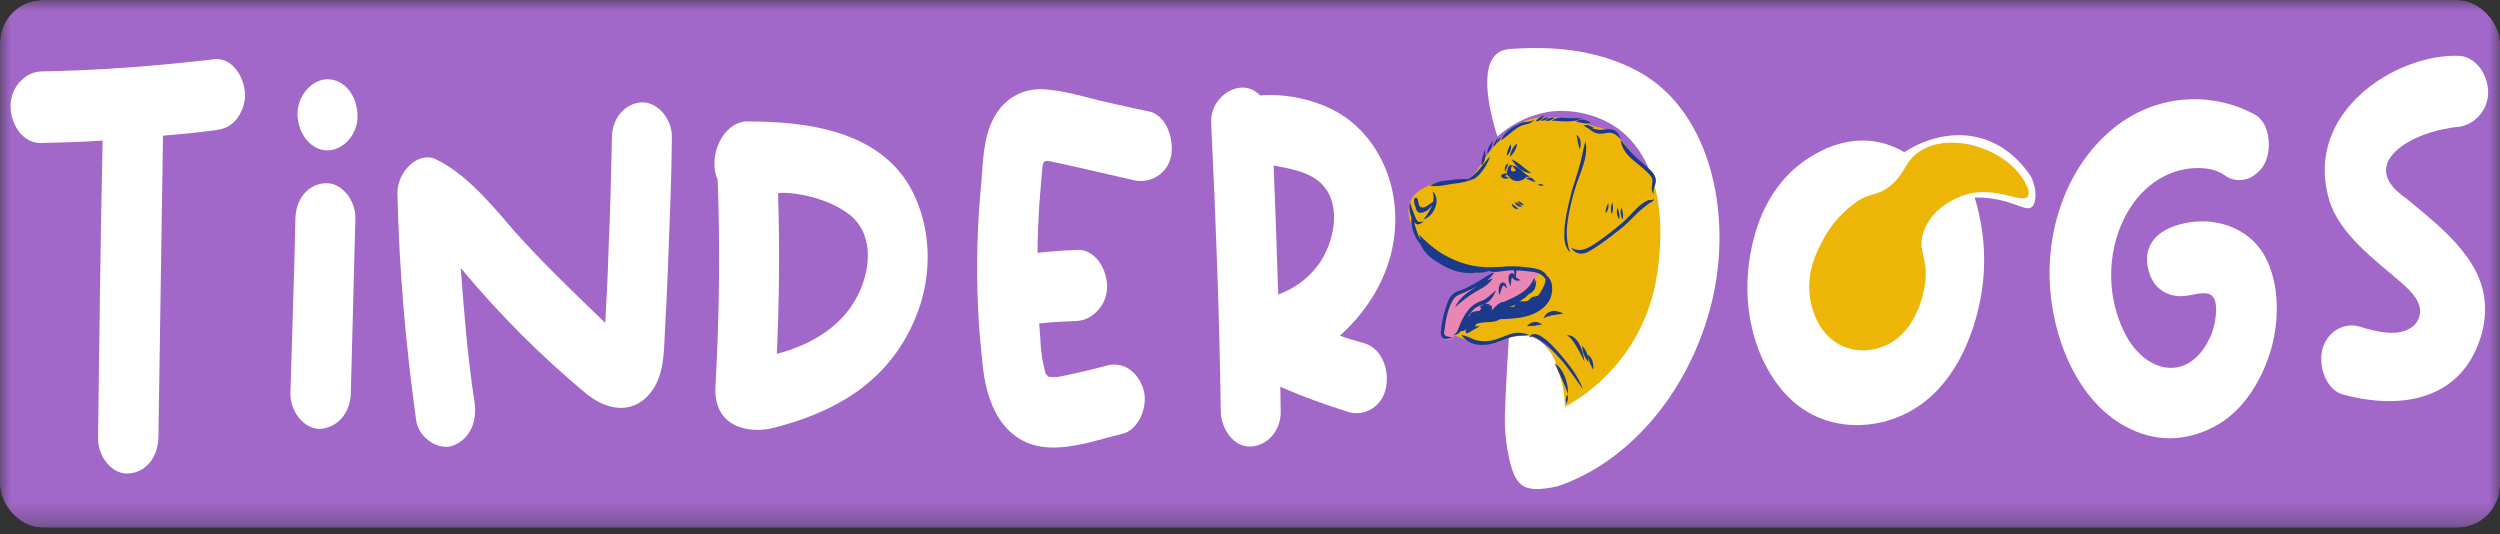 <svg width="117" height="25" viewBox="0 0 117 25" fill="none" xmlns="http://www.w3.org/2000/svg">
<rect x="0" y="0" width="117" height="25" fill="#333333" stroke="none"/>
<g clip-path="url(#clip0_2524_566266)">
<mask id="mask0_2524_566266" style="mask-type:alpha" maskUnits="userSpaceOnUse" x="0" y="0" width="117" height="25">
<rect width="117" height="24.7" fill="#D9D9D9"/>
</mask>
<g mask="url(#mask0_2524_566266)">
<mask id="mask1_2524_566266" style="mask-type:luminance" maskUnits="userSpaceOnUse" x="-21" y="-126" width="317" height="210">
<path d="M-20.117 -125.243H295.832V83.98H-20.117V-125.243Z" fill="white"/>
</mask>
<g mask="url(#mask1_2524_566266)">
<path d="M137.857 83.98H-20.117V-125.243H137.857V83.98Z" fill="#A167C9"/>
<path d="M11.468 4.422C11.488 4.835 11.293 5.316 11.039 5.615C10.767 5.936 10.435 6.051 10.046 6.097C9.246 6.211 8.447 6.28 7.628 6.349V6.372C7.55 11.076 7.492 15.78 7.414 20.484C7.395 21.424 6.79 22.136 5.991 22.159C5.251 22.205 4.569 21.379 4.588 20.484C4.646 15.849 4.705 11.236 4.802 6.579C3.828 6.647 2.873 6.67 1.918 6.693C1.119 6.716 0.534 5.913 0.495 5.041C0.456 4.1 1.177 3.366 1.918 3.343C4.627 3.297 7.336 3.091 10.046 2.77C10.845 2.678 11.449 3.596 11.468 4.422Z" fill="white"/>
<path d="M13.923 5.385C13.903 4.467 14.605 3.71 15.326 3.71C16.125 3.71 16.71 4.467 16.73 5.385C16.769 6.28 16.067 7.037 15.326 7.037C14.547 7.037 13.962 6.28 13.923 5.385ZM15.014 20.071C14.254 20.117 13.572 19.268 13.591 18.396C13.669 15.688 13.767 12.957 13.825 10.227C13.845 9.286 14.449 8.598 15.229 8.575C15.97 8.529 16.652 9.355 16.632 10.227C16.554 12.957 16.496 15.688 16.418 18.396C16.398 19.336 15.794 20.002 15.014 20.071Z" fill="white"/>
<path d="M19.477 19.681C18.99 16.17 18.678 12.636 18.6 9.057C18.581 8.07 19.536 7.06 20.394 7.45C21.738 8.116 22.752 9.263 24.038 10.778C25.364 12.269 26.787 13.623 28.326 15.114C28.385 14.013 28.444 12.935 28.482 11.65C28.56 9.929 28.599 8.185 28.638 6.441C28.638 5.523 29.262 4.835 30.022 4.789C30.802 4.766 31.465 5.592 31.445 6.441C31.425 8.552 31.328 10.663 31.25 12.774C31.211 13.692 31.172 14.61 31.114 15.573C31.075 16.583 31.055 17.684 30.392 18.442C29.535 19.451 28.326 19.153 27.43 18.419C25.383 16.721 23.415 14.77 21.563 12.544C21.719 14.61 21.875 16.652 22.206 18.809C22.343 19.727 22.011 20.53 21.212 20.851C20.55 21.104 19.614 20.53 19.477 19.681Z" fill="white"/>
<path d="M40.546 12.659C40.721 11.741 40.585 10.778 39.864 10.135C38.908 9.309 37.252 8.965 36.414 9.034C36.492 11.535 36.472 14.036 36.355 16.56C38.129 16.101 40.059 15 40.546 12.659ZM34.932 5.684C37.544 5.684 41.501 6.005 42.885 9.355C43.528 10.869 43.587 12.659 43.06 14.288C42.495 16.009 41.481 17.34 40.137 18.304C38.908 19.176 37.505 19.704 36.102 20.048C35.088 20.277 33.315 20.048 33.49 17.96C33.665 14.77 33.704 11.581 33.587 8.414C33.1 7.336 33.821 5.729 34.932 5.684Z" fill="white"/>
<path d="M49.179 17.639C49.199 17.661 49.238 17.661 49.218 17.661C49.218 17.661 49.199 17.661 49.179 17.639ZM49.043 17.616C49.062 17.616 49.082 17.639 49.101 17.639C49.101 17.639 49.082 17.616 49.043 17.616ZM49.004 17.547C48.965 17.547 48.946 17.524 48.946 17.524C48.946 17.524 48.965 17.524 49.004 17.547ZM48.731 16.445C48.789 16.606 48.77 16.698 48.751 16.606C48.751 16.56 48.731 16.491 48.731 16.445ZM45.768 14.334C45.69 12.407 45.729 10.502 45.924 8.575C46.002 7.588 46.022 6.395 46.509 5.523C47.035 4.513 48.01 4.077 49.004 4.192C49.823 4.261 50.622 4.49 51.421 4.697C52.239 4.881 53.019 5.064 53.818 5.225C54.578 5.431 54.949 6.464 54.812 7.29C54.637 8.185 53.779 8.598 53.078 8.437C52.278 8.254 51.499 8.07 50.68 7.886C50.31 7.795 49.94 7.726 49.55 7.634C48.731 7.473 48.828 7.359 48.731 8.437C48.692 8.827 48.673 9.263 48.634 9.653C48.595 10.365 48.556 11.099 48.556 11.833C49.179 11.764 49.784 11.719 50.407 11.695C51.187 11.649 51.772 12.476 51.811 13.348C51.85 14.265 51.129 14.977 50.407 15.023C49.823 15.046 49.218 15.069 48.634 15.137C48.653 15.39 48.673 15.665 48.692 15.895C48.692 16.078 48.712 16.239 48.731 16.445V16.56C48.731 16.583 48.751 16.606 48.751 16.606V16.629C48.789 16.904 48.867 17.203 48.926 17.455C48.946 17.501 48.965 17.524 49.004 17.57C49.023 17.57 49.023 17.593 49.043 17.593V17.616C49.062 17.616 49.101 17.639 49.14 17.639H49.53C49.55 17.639 49.745 17.593 49.745 17.593C50.427 17.455 51.109 17.294 51.791 17.111C52.551 16.904 53.253 17.363 53.526 18.258C53.74 19.084 53.253 20.14 52.532 20.3C50.739 20.736 48.439 21.7 46.957 19.864C46.412 19.176 46.139 18.258 46.022 17.363C45.905 16.331 45.807 15.344 45.768 14.334Z" fill="white"/>
<path d="M61.594 8.391C61.068 8.024 60.366 7.887 59.626 7.749H59.606C59.684 9.768 59.762 11.765 59.82 13.784C60.503 13.531 61.165 13.095 61.653 12.453C62.471 11.397 62.919 9.309 61.594 8.391ZM59.937 19.245C59.957 20.186 59.275 20.874 58.534 20.897C57.774 20.943 57.15 20.117 57.131 19.245C57.072 14.747 56.897 10.25 56.682 5.753C56.643 4.835 57.364 4.146 58.086 4.1C58.456 4.078 58.748 4.238 58.982 4.468C60.015 4.376 61.224 4.582 62.276 5.087C64.128 5.959 65.376 8.093 65.297 10.457C65.239 12.568 64.167 14.403 62.705 15.711C63.095 15.849 63.485 15.964 63.894 16.078C64.654 16.331 65.025 17.271 64.869 18.12C64.713 19.015 63.874 19.497 63.134 19.291C62.062 18.947 60.99 18.579 59.918 18.098C59.918 18.465 59.937 18.855 59.937 19.245Z" fill="white"/>
<path d="M78.876 13.038C79.066 17.379 74.995 21.486 73.74 20.815C72.719 20.269 73.311 16.422 71.986 15.873C71.501 15.672 70.994 15.721 70.994 15.721C70.414 15.777 70.339 16.048 69.741 16.093C69.272 16.129 68.887 15.995 68.606 15.897C68.203 15.757 68.002 15.687 67.953 15.563C67.683 14.874 70.132 13.066 69.942 12.684C69.879 12.555 69.588 12.732 69.093 12.761C68.172 12.815 67.218 12.317 66.623 11.534C66.492 11.363 65.683 10.298 65.99 9.464C66.196 8.903 66.815 8.695 67.118 8.593C67.855 8.344 68.151 8.653 68.685 8.388C69.112 8.177 69.148 7.848 69.629 7.209C69.858 6.906 70.438 6.135 71.202 5.748C72.2 5.241 73.235 5.527 74.322 5.827C74.936 5.997 75.282 6.04 75.618 6.309C75.836 6.483 75.927 6.623 76.508 7.336C76.96 7.89 77.177 8.138 77.262 8.245C77.842 8.967 78.791 11.09 78.876 13.038Z" fill="#EDB506"/>
<path d="M103.601 19.981C102.237 20.692 100.814 20.692 99.469 19.958C97.247 18.765 96 15.805 95.922 13.052C95.844 10.229 96.974 7.544 98.962 5.961C100.834 4.47 103.367 4.217 105.492 5.341C106.213 5.709 106.33 6.879 106.018 7.59C105.862 7.958 105.492 8.256 105.18 8.37C104.771 8.485 104.439 8.439 104.089 8.187C103.679 7.889 103.017 7.797 102.295 7.912C99.352 8.416 97.891 12.455 99.411 15.53C100.346 17.48 102.49 18.008 103.484 15.667C103.621 15.346 103.699 14.933 103.718 14.52C103.718 13.189 102.685 13.946 101.906 13.855C101.106 13.786 100.522 13.166 100.483 12.18C100.444 11.56 100.834 11.032 101.36 10.757C102.822 10 105.044 10.275 105.999 11.996C106.72 13.327 106.681 15.163 106.213 16.585C105.726 18.054 104.849 19.339 103.601 19.981Z" fill="white"/>
<path d="M108.668 16.425C108.863 15.53 109.701 15.071 110.402 15.277C111.143 15.507 112.488 15.897 113.092 15.094C113.599 14.336 112.858 13.648 112.391 13.235C111.201 12.202 109.467 10.963 108.999 9.334C107.81 5.227 112.157 2.519 115.041 2.611C115.821 2.634 116.406 3.391 116.445 4.286C116.464 5.181 115.762 5.869 115.041 5.938C112.858 6.145 110.246 7.659 112.585 9.265C113.618 10.137 115.568 11.56 116.113 13.281C116.425 14.222 116.328 15.231 115.977 16.126C114.905 18.857 112.118 19.132 109.662 18.467C108.902 18.26 108.512 17.251 108.668 16.425Z" fill="white"/>
<path d="M91.322 11.916C90.924 14.106 89.702 18.561 88.029 19.127C86.353 19.692 83.236 16.695 83.325 13.589C83.358 12.456 84.932 10.989 88.029 8.052C88.656 7.456 89.524 6.665 90.699 6.592C91.274 6.557 91.865 6.696 92.375 6.817C93.154 7.002 93.579 7.102 94.023 7.458C94.752 8.044 95.304 9.136 95.082 9.484C94.79 9.944 93.453 8.637 92.415 9.244C91.656 9.688 91.509 10.882 91.322 11.916Z" fill="#EDB506"/>
<path fill-rule="evenodd" clip-rule="evenodd" d="M89.314 19.293C92.092 17.822 92.654 14.222 92.745 13.638C93.05 11.68 92.665 10.06 92.415 9.244C92.585 9.241 92.827 9.245 93.115 9.279C94.336 9.426 94.838 9.94 95.108 9.671C95.367 9.413 95.275 8.592 95.005 8.196C93.519 6.023 91.107 5.855 89.122 7.12C88.86 6.967 88.473 6.777 87.985 6.667C85.849 6.186 84.107 7.773 83.864 8.001C81.837 9.905 81.771 12.845 81.777 13.55C81.793 15.35 82.401 16.632 82.524 16.885C82.707 17.259 83.201 18.248 84.147 18.977C85.708 20.182 87.771 20.11 89.314 19.293ZM90.097 13.247C90.055 13.559 89.786 15.317 88.448 16.067C87.609 16.537 86.43 16.565 85.589 15.763C84.898 15.104 84.746 14.18 84.71 13.94C84.522 12.692 85.056 11.709 85.358 11.154C85.891 10.174 86.572 9.674 86.877 9.456C87.517 8.999 87.82 9.196 88.422 8.729C89.067 8.23 89.086 7.801 89.504 7.364C90.786 6.024 93.734 6.78 94.729 8.458C94.823 8.615 95.018 8.951 94.918 9.157C94.702 9.603 93.464 8.693 92.028 9.093C91.956 9.113 90.413 9.567 90.005 10.906C89.742 11.769 90.25 12.094 90.097 13.247Z" fill="white"/>
<path d="M69.942 12.684C69.734 12.938 69.394 13.288 68.905 13.513C68.455 13.72 68.213 13.671 67.952 13.908C67.735 14.105 67.497 14.511 67.493 15.446C67.546 15.598 67.599 15.75 67.651 15.902C67.726 15.91 67.837 15.908 67.941 15.839C68.054 15.765 68.107 15.649 68.13 15.602C68.202 15.457 68.523 15.215 69.163 14.739C69.363 14.589 69.491 14.496 69.638 14.534C69.714 14.554 69.768 14.601 69.854 14.581C69.961 14.555 70.009 14.449 70.072 14.37C70.243 14.158 70.508 14.16 70.648 14.137C71.237 14.04 72.118 12.972 71.982 12.652C71.928 12.524 71.559 12.546 70.823 12.598C70.45 12.624 70.145 12.658 69.942 12.684Z" fill="#EA86B4"/>
<path d="M76.59 3.298C74.739 2.333 72.73 2.151 70.743 2.288C70.553 2.301 70.243 2.317 69.991 2.569C69.137 3.423 69.934 5.937 70.081 6.387C70.363 6.141 70.774 5.833 71.311 5.588C71.311 5.588 71.881 5.329 72.475 5.234C73.425 5.082 74.992 5.294 76.083 6.316C78.514 8.593 77.524 13.081 77.419 13.527C76.552 17.233 73.687 18.801 73.237 19.037C73.235 18.831 73.22 18.587 73.177 18.317C73.114 17.922 73.009 17.596 72.912 17.352C72.871 17.143 72.775 16.786 72.531 16.44C72.427 16.292 72.188 15.961 71.781 15.806C71.525 15.709 71.298 15.717 71.128 15.723C70.917 15.731 70.742 15.769 70.616 15.806C70.507 17.502 70.444 18.803 70.43 19.425C70.425 19.595 70.422 19.863 70.445 20.208C70.464 20.483 70.501 20.8 70.567 21.15C70.879 22.779 71.231 23.123 72.906 22.756C76.257 21.609 78.929 18.419 80.001 14.563C81.17 10.433 80.215 5.204 76.59 3.298Z" fill="white"/>
<path d="M75.264 9.507C75.19 9.65 75.136 9.808 75.141 9.979C75.264 9.869 75.301 9.678 75.264 9.507Z" fill="#1C3A8C"/>
<path d="M75.459 9.49C75.457 9.444 75.42 9.579 75.413 9.596C75.369 9.736 75.382 9.892 75.433 10.027C75.506 9.859 75.505 9.667 75.459 9.49Z" fill="#1C3A8C"/>
<path d="M75.768 9.926C75.749 9.852 75.718 9.782 75.69 9.712C75.662 9.852 75.653 10.002 75.709 10.134C75.727 10.182 75.751 10.227 75.778 10.268C75.795 10.156 75.798 10.036 75.768 9.926Z" fill="#1C3A8C"/>
<path d="M75.886 9.738C75.875 9.716 75.869 9.669 75.865 9.721C75.865 9.721 75.865 9.72 75.866 9.719C75.865 9.725 75.864 9.73 75.863 9.736C75.863 9.736 75.863 9.735 75.863 9.735C75.825 9.922 75.847 10.119 75.933 10.283C75.987 10.102 75.963 9.905 75.886 9.738Z" fill="#1C3A8C"/>
<path d="M69.337 7.724C69.359 7.737 69.385 7.692 69.389 7.678C69.521 7.494 69.544 7.236 69.481 7.011C69.413 7.236 69.337 7.461 69.328 7.704C69.328 7.703 69.328 7.702 69.328 7.701C69.328 7.71 69.33 7.719 69.337 7.724Z" fill="#1C3A8C"/>
<path d="M69.629 7.209C69.65 7.119 69.716 7.058 69.758 6.982C69.832 6.864 69.843 6.712 69.859 6.571C69.775 6.74 69.544 7.002 69.629 7.209Z" fill="#1C3A8C"/>
<path d="M71.99 5.664C72.078 5.642 72.155 5.582 72.213 5.501C72.223 5.479 72.306 5.386 72.253 5.418C72.252 5.418 72.252 5.418 72.252 5.418C72.163 5.449 72.071 5.477 71.994 5.543C71.947 5.581 71.904 5.624 71.863 5.671C71.905 5.678 71.949 5.675 71.99 5.664Z" fill="#1C3A8C"/>
<path d="M72.207 5.558C72.172 5.585 72.14 5.621 72.117 5.661C72.185 5.658 72.254 5.646 72.317 5.615C72.378 5.584 72.429 5.535 72.48 5.486C72.386 5.486 72.285 5.49 72.207 5.558Z" fill="#1C3A8C"/>
<path d="M72.321 5.646C72.478 5.696 72.627 5.607 72.758 5.514C72.603 5.473 72.441 5.523 72.321 5.646Z" fill="#1C3A8C"/>
<path d="M72.625 5.652C72.638 5.651 72.651 5.65 72.665 5.65C72.664 5.65 72.664 5.65 72.663 5.65C72.664 5.65 72.665 5.65 72.666 5.65C72.666 5.65 72.665 5.65 72.665 5.65C72.988 5.656 73.312 5.712 73.634 5.662C73.77 5.638 73.905 5.594 74.027 5.52C73.895 5.531 73.761 5.531 73.628 5.528C73.297 5.553 72.914 5.408 72.625 5.652Z" fill="#1C3A8C"/>
<path d="M73.974 5.601C73.901 5.611 73.826 5.642 73.774 5.704C73.843 5.706 73.912 5.721 73.98 5.736C74.13 5.774 74.323 5.785 74.455 5.729H74.456C74.298 5.671 74.144 5.57 73.974 5.601Z" fill="#1C3A8C"/>
<path d="M74.251 5.85C74.204 5.847 74.156 5.85 74.111 5.867C74.176 5.917 74.243 5.968 74.317 5.996C74.552 6.197 74.771 6.311 75.079 6.241C75.213 6.218 75.352 6.192 75.485 6.239C75.627 6.288 75.741 6.404 75.861 6.5C75.614 5.934 75.362 6.042 74.907 6.076C74.773 6.076 74.643 6.041 74.512 6.014C74.529 6.011 74.612 5.99 74.597 5.98L74.597 5.98C74.482 5.935 74.376 5.852 74.251 5.85Z" fill="#1C3A8C"/>
<path d="M73.325 10.923C73.323 10.444 73.426 9.976 73.528 9.516C73.576 9.291 73.637 9.07 73.708 8.853C73.909 8.144 74.368 7.375 74.198 6.608C74.161 6.738 74.127 6.871 74.096 7.004C73.98 7.675 73.756 8.306 73.56 8.948C73.382 9.654 73.186 10.384 73.211 11.129C73.224 11.385 73.306 11.651 73.482 11.813C73.373 11.537 73.331 11.226 73.325 10.923Z" fill="#1C3A8C"/>
<path d="M73.875 6.791C73.894 6.861 73.916 6.93 73.936 6.999C73.969 6.852 74.001 6.69 73.951 6.542C73.919 6.443 73.857 6.351 73.772 6.313C73.822 6.467 73.828 6.635 73.875 6.791Z" fill="#1C3A8C"/>
<path d="M72.247 8.668C72.166 8.609 72.064 8.595 71.976 8.642C72.055 8.709 72.158 8.708 72.247 8.668Z" fill="#1C3A8C"/>
<path d="M75.843 6.546C75.939 7.274 76.596 7.572 77.026 7.999C77.224 8.185 77.392 8.299 77.318 8.635C77.304 8.739 77.294 8.846 77.321 8.948C77.334 8.999 77.357 9.046 77.386 9.086C77.381 9.049 77.378 9.011 77.38 8.972C77.387 8.844 77.441 8.728 77.473 8.607C77.565 8.299 77.358 8.061 77.165 7.894C76.935 7.673 76.687 7.481 76.46 7.257C76.243 7.035 76.044 6.788 75.843 6.546Z" fill="#1C3A8C"/>
<path d="M77.389 9.361C77.402 9.339 77.367 9.256 77.371 9.303C77.368 9.408 77.189 9.334 77.128 9.373C76.686 9.558 76.379 10.014 76.015 10.343C75.723 10.611 75.407 10.843 75.098 11.084C74.757 11.32 74.287 11.726 73.886 11.7C73.764 11.691 73.645 11.649 73.529 11.6C73.747 11.924 74.081 11.937 74.376 11.757C74.728 11.561 75.059 11.32 75.383 11.069C75.589 10.907 75.799 10.751 76 10.582C76.28 10.339 76.529 10.05 76.809 9.809C76.936 9.703 77.066 9.604 77.195 9.503C77.261 9.462 77.359 9.453 77.389 9.361Z" fill="#1C3A8C"/>
<path d="M70.918 7.987L70.92 7.986C70.741 8.082 70.657 7.988 70.75 7.779C70.743 7.78 70.736 7.783 70.729 7.786C70.745 7.766 70.767 7.773 70.786 7.782C70.785 7.779 70.785 7.776 70.784 7.773C70.847 7.84 70.895 7.905 70.951 7.974C70.94 7.976 70.929 7.981 70.918 7.987ZM71.375 8.338C71.397 8.319 71.416 8.301 71.433 8.282C71.49 8.285 71.549 8.272 71.601 8.246C71.449 8.217 71.326 8.084 71.203 7.968C71.077 7.859 70.925 7.753 70.772 7.749C70.673 7.647 70.555 7.833 70.552 7.948C70.519 7.993 70.511 8.063 70.522 8.119C70.021 8.124 70.308 8.471 70.625 8.329C70.616 8.325 70.608 8.321 70.599 8.318C70.608 8.321 70.616 8.325 70.625 8.329C70.561 8.302 70.492 8.271 70.433 8.238C70.47 8.213 70.504 8.185 70.533 8.159C70.553 8.212 70.596 8.255 70.644 8.276C70.625 8.289 70.638 8.31 70.641 8.328C70.645 8.322 70.646 8.316 70.648 8.309C70.839 8.526 71.164 8.524 71.375 8.338Z" fill="#1C3A8C"/>
<path d="M70.743 7.455C70.945 7.825 71.294 8.087 71.671 8.107C71.357 7.899 71.085 7.601 70.743 7.455Z" fill="#1C3A8C"/>
<path d="M70.436 7.815C70.414 7.886 70.416 7.968 70.44 8.038C70.497 7.908 70.555 7.776 70.606 7.642C70.528 7.657 70.464 7.73 70.436 7.815Z" fill="#1C3A8C"/>
<path d="M71.437 8.38C71.522 8.379 71.595 8.439 71.674 8.467C71.734 8.489 71.796 8.509 71.859 8.52C71.807 8.438 71.744 8.359 71.661 8.322C71.583 8.289 71.476 8.293 71.425 8.381C71.429 8.381 71.433 8.38 71.437 8.38Z" fill="#1C3A8C"/>
<path d="M69.876 6.835C70.035 6.825 70.066 6.6 70.111 6.459C69.98 6.541 69.956 6.708 69.876 6.835Z" fill="#1C3A8C"/>
<path d="M70.07 6.634C70.066 6.652 70.063 6.67 70.063 6.687C70.096 6.662 70.128 6.635 70.156 6.603C70.197 6.556 70.224 6.496 70.246 6.435C70.168 6.471 70.089 6.532 70.07 6.634Z" fill="#1C3A8C"/>
<path d="M70.233 6.573C70.518 6.4 70.758 6.142 71.042 5.967C71.107 5.927 71.174 5.89 71.245 5.864C71.394 5.812 71.561 5.815 71.694 5.709C71.736 5.677 71.775 5.637 71.809 5.595C71.623 5.727 71.403 5.678 71.202 5.748C70.831 5.914 70.424 6.139 70.233 6.573Z" fill="#1C3A8C"/>
<path d="M70.891 9.627C70.845 9.595 70.797 9.566 70.751 9.532C70.758 9.627 70.816 9.711 70.888 9.752C70.941 9.782 71.001 9.789 71.059 9.785C71.006 9.729 70.953 9.67 70.891 9.627Z" fill="#1C3A8C"/>
<path d="M71.24 9.662C71.238 9.659 71.234 9.658 71.231 9.656L71.232 9.656C71.123 9.575 71.015 9.465 70.879 9.474C70.961 9.604 71.097 9.719 71.24 9.662Z" fill="#1C3A8C"/>
<path d="M71.318 9.6C71.241 9.496 71.132 9.423 71.013 9.43C71.081 9.547 71.199 9.608 71.318 9.6Z" fill="#1C3A8C"/>
<path d="M70.708 6.746C70.599 6.901 70.521 7.088 70.519 7.292C70.669 7.175 70.751 6.954 70.708 6.746Z" fill="#1C3A8C"/>
<path d="M70.997 6.717C70.813 6.859 70.689 7.089 70.665 7.348C70.829 7.184 70.977 6.979 70.997 6.717Z" fill="#1C3A8C"/>
<path d="M66.928 9.81C66.836 9.982 66.729 10.142 66.602 10.28C66.744 10.241 66.875 10.143 66.982 10.026C67.136 9.847 67.252 9.592 67.231 9.331C67.22 9.184 67.151 9.044 67.046 8.963C67.1 9.118 67.105 9.293 67.066 9.453C66.864 9.539 66.587 9.896 66.406 9.596C66.388 9.508 66.379 9.414 66.348 9.329C66.327 9.219 66.182 9.236 66.178 9.348C66.174 9.465 66.196 9.586 66.247 9.688C66.265 9.801 66.316 9.925 66.421 9.949C66.498 9.969 66.578 9.955 66.653 9.933C66.64 9.928 66.626 9.924 66.613 9.919C66.79 9.906 66.925 9.749 67.026 9.592C67.002 9.669 66.965 9.74 66.928 9.81Z" fill="#1C3A8C"/>
<path d="M67.289 8.708C67.546 8.692 67.799 8.624 68.056 8.595C68.328 8.564 68.599 8.517 68.859 8.414C69.01 8.381 69.142 8.276 69.25 8.151C69.462 7.913 69.635 7.627 69.745 7.307C69.394 7.668 69.126 8.173 68.685 8.388C68.293 8.349 67.901 8.426 67.511 8.472C67.306 8.501 67.107 8.581 66.927 8.7C67.047 8.712 67.168 8.715 67.289 8.708Z" fill="#1C3A8C"/>
<path d="M70.186 13.807C70.203 13.711 70.237 13.62 70.269 13.529C70.297 13.466 70.329 13.311 70.408 13.39C70.45 13.425 70.485 13.47 70.528 13.504C70.522 13.477 70.516 13.448 70.51 13.421C70.467 13.18 70.255 13.143 70.168 13.371C70.121 13.507 70.119 13.679 70.186 13.807Z" fill="#1C3A8C"/>
<path d="M67.599 15.457C67.662 14.961 67.779 14.296 68.084 13.927C68.212 13.796 68.381 13.754 68.536 13.69C68.736 13.6 68.93 13.494 69.127 13.397C68.737 13.649 68.307 13.9 68.094 14.384C68.255 14.231 68.431 14.101 68.601 13.962C68.87 13.751 69.167 13.598 69.454 13.427C69.612 13.323 69.756 13.187 69.871 13.023C69.779 13.054 69.687 13.089 69.597 13.129C69.732 13.026 69.836 12.879 69.951 12.749C69.65 12.826 69.398 13.061 69.119 13.207C68.899 13.327 68.681 13.457 68.451 13.55C68.135 13.649 67.905 13.744 67.761 14.119C67.591 14.507 67.497 14.936 67.449 15.367C67.407 15.57 67.409 15.819 67.627 15.858C67.743 15.874 67.856 15.829 67.966 15.797C67.782 15.731 67.519 15.792 67.599 15.457Z" fill="#1C3A8C"/>
<path d="M71.106 15.571C70.764 15.563 70.445 15.73 70.124 15.845C69.707 15.999 69.239 16.029 68.832 15.823C68.68 15.756 68.525 15.691 68.362 15.679C68.501 15.808 68.639 15.947 68.803 16.03C69.178 16.202 69.6 16.156 69.983 16.048C70.322 15.948 70.642 15.756 70.994 15.721C71.182 15.699 71.373 15.711 71.559 15.671C71.41 15.628 71.26 15.579 71.106 15.571Z" fill="#1C3A8C"/>
<path d="M68.924 14.523C69.06 14.376 69.235 14.305 69.41 14.249C69.403 14.266 69.397 14.283 69.391 14.3C69.301 14.263 69.207 14.397 69.339 14.424C69.302 14.461 69.267 14.502 69.24 14.551C69.127 14.554 68.802 14.575 68.794 14.75C68.756 14.778 68.72 14.809 68.686 14.843C68.755 14.726 68.833 14.617 68.924 14.523ZM71.207 14.684C71.233 14.671 71.26 14.657 71.285 14.642C71.294 14.648 71.302 14.655 71.31 14.66C71.276 14.669 71.241 14.677 71.207 14.684ZM69.188 14.696C69.186 14.706 69.184 14.715 69.183 14.724C69.169 14.727 69.156 14.73 69.142 14.734C69.158 14.722 69.173 14.709 69.188 14.696ZM70.822 14.086C70.791 14.103 70.759 14.117 70.726 14.126C70.764 14.108 70.803 14.091 70.841 14.074C70.835 14.078 70.829 14.082 70.822 14.086ZM70.874 14.339C70.793 14.396 70.693 14.342 70.607 14.325C70.718 14.343 70.831 14.319 70.928 14.253C70.91 14.282 70.894 14.313 70.874 14.339ZM69.277 14.72C69.28 14.716 69.282 14.712 69.286 14.709C69.292 14.71 69.298 14.713 69.304 14.715C69.297 14.718 69.29 14.721 69.283 14.724C69.281 14.723 69.279 14.721 69.277 14.72ZM68.378 15.493C68.462 15.521 68.562 15.436 68.64 15.404C68.573 15.466 68.562 15.593 68.668 15.599C68.818 15.536 68.955 15.431 69.1 15.351C69.153 15.321 69.207 15.293 69.262 15.267C69.18 15.259 69.096 15.265 69.015 15.281C69.049 15.243 69.081 15.201 69.105 15.153C69.202 15.127 69.3 15.107 69.399 15.092C69.668 15.06 69.957 15.105 70.201 14.937C70.962 14.921 71.992 14.869 72.495 14.094C72.694 13.743 72.725 13.162 72.395 12.907C72.251 12.64 71.953 12.585 71.708 12.539C71.319 12.493 70.927 12.444 70.536 12.467C70.191 12.498 69.848 12.514 69.5 12.502C68.732 12.474 67.957 12.193 67.297 11.748C66.942 11.5 66.713 11.271 66.404 10.984C66.419 11.05 66.443 11.116 66.474 11.178C66.47 11.192 66.467 11.207 66.465 11.223C66.339 10.957 66.257 10.671 66.171 10.386C66.308 10.582 66.477 10.495 66.621 10.364C66.293 10.423 66.323 10.352 66.186 10.034C66.115 9.846 66.04 9.66 65.99 9.464C65.928 9.696 65.965 9.954 66.052 10.171C66.015 10.543 66.141 10.908 66.316 11.211C66.337 11.246 66.36 11.279 66.384 11.311C66.428 11.373 66.484 11.414 66.504 11.495C66.721 11.933 67.093 12.171 67.474 12.396C67.972 12.685 68.534 12.843 69.093 12.761C69.293 12.788 69.498 12.738 69.694 12.682C69.901 12.761 70.12 12.723 70.331 12.69C70.506 12.665 70.681 12.648 70.857 12.649C70.837 12.743 70.884 12.836 70.924 12.915C70.867 12.79 70.734 12.728 70.645 12.846C70.537 13.014 70.638 13.228 70.673 13.406C70.732 13.279 70.708 13.122 70.754 12.99C70.95 13.166 70.924 13.151 71.172 13.115C71.09 13.052 70.974 13.047 70.932 12.928C70.96 12.971 70.958 12.704 70.961 12.674C71.088 12.636 71.221 12.679 71.35 12.681C71.679 12.721 72.115 12.709 72.325 13.061C72.332 13.279 72.222 13.461 72.122 13.632C71.96 13.903 71.977 13.839 71.73 13.894C71.667 13.917 71.617 13.97 71.571 14.023C71.445 14.159 71.261 14.068 71.11 14.117C71.245 14.002 71.411 13.937 71.521 13.783C71.643 13.724 71.77 13.638 71.835 13.496C71.876 13.372 71.903 13.226 71.89 13.095C71.857 13.151 71.823 13.216 71.79 13.275C71.802 13.23 71.867 13.044 71.808 13.031C71.793 13.027 71.777 13.038 71.772 13.055C71.772 13.055 71.773 13.054 71.773 13.053C71.504 13.672 70.906 13.883 70.396 14.123C70.159 14.132 69.977 14.345 69.818 14.529C69.837 14.433 69.831 14.243 69.708 14.293C69.697 14.21 69.61 14.191 69.561 14.243C69.551 14.226 69.537 14.212 69.52 14.204C69.755 14.1 69.91 13.844 70.014 13.586C69.839 13.722 69.681 13.89 69.497 14.009C69.397 14.064 69.291 14.094 69.188 14.139C68.796 14.305 68.529 14.721 68.346 15.144C68.266 15.334 68.214 15.569 68.036 15.665C68.166 15.688 68.292 15.605 68.371 15.489C68.374 15.49 68.376 15.491 68.378 15.493Z" fill="#1C3A8C"/>
<path d="M74.085 18.227C73.837 17.529 73.361 16.984 72.913 16.458C72.651 16.178 72.057 15.491 71.686 15.661C71.633 15.687 71.593 15.746 71.587 15.813C71.624 15.759 71.684 15.738 71.74 15.752C72.197 15.936 72.581 16.316 72.93 16.697C73.365 17.154 73.708 17.709 74.085 18.227Z" fill="#1C3A8C"/>
<path d="M73.342 17.984C73.267 17.657 73.13 17.331 72.904 17.113C72.86 17.071 72.812 17.033 72.762 17.004C72.858 17.21 72.947 17.421 73.047 17.624C73.165 17.886 73.28 18.152 73.374 18.427C73.386 18.279 73.372 18.128 73.342 17.984Z" fill="#1C3A8C"/>
<path d="M73.36 18.749C73.387 18.657 73.381 18.556 73.361 18.464C73.299 18.554 73.268 18.672 73.282 18.788C73.286 18.823 73.291 18.859 73.299 18.894C73.324 18.848 73.346 18.8 73.36 18.749Z" fill="#1C3A8C"/>
<path d="M74.058 16.456C73.955 16.133 73.776 15.772 73.467 15.697C73.424 15.688 73.379 15.685 73.335 15.692C73.388 15.724 73.438 15.763 73.484 15.808C73.55 15.874 73.609 15.951 73.664 16.03C73.856 16.302 73.992 16.62 74.152 16.917C74.133 16.761 74.101 16.605 74.058 16.456Z" fill="#1C3A8C"/>
<path d="M74.253 16.495C74.2 16.378 74.128 16.273 74.048 16.179C74.047 16.281 74.062 16.384 74.088 16.48C74.132 16.662 74.238 16.808 74.33 16.958C74.33 16.958 74.33 16.958 74.33 16.957C74.35 16.85 74.31 16.624 74.253 16.495Z" fill="#1C3A8C"/>
<path d="M74.514 16.86C74.465 16.747 74.386 16.648 74.289 16.59C74.325 16.73 74.359 16.872 74.412 17.005C74.458 17.111 74.514 17.211 74.563 17.314C74.574 17.162 74.573 17 74.514 16.86Z" fill="#1C3A8C"/>
<path d="M72.653 14.555C72.51 14.578 72.374 14.665 72.285 14.8C72.266 14.829 72.248 14.859 72.233 14.891C72.285 14.867 72.338 14.844 72.391 14.824C72.572 14.758 72.762 14.736 72.95 14.709C73.022 14.697 73.096 14.693 73.168 14.676C73.122 14.649 73.071 14.63 73.022 14.611C72.903 14.566 72.778 14.537 72.653 14.555Z" fill="#1C3A8C"/>
<path d="M71.789 15.069C71.668 15.088 71.553 15.156 71.465 15.254C71.591 15.26 71.718 15.26 71.844 15.244C71.952 15.226 72.059 15.197 72.168 15.19C72.06 15.1 71.922 15.05 71.789 15.069Z" fill="#1C3A8C"/>
</g>
</g>
</g>
<defs>
<clipPath id="clip0_2524_566266">
<rect width="117" height="24.7" rx="2" fill="white"/>
</clipPath>
</defs>
</svg>
